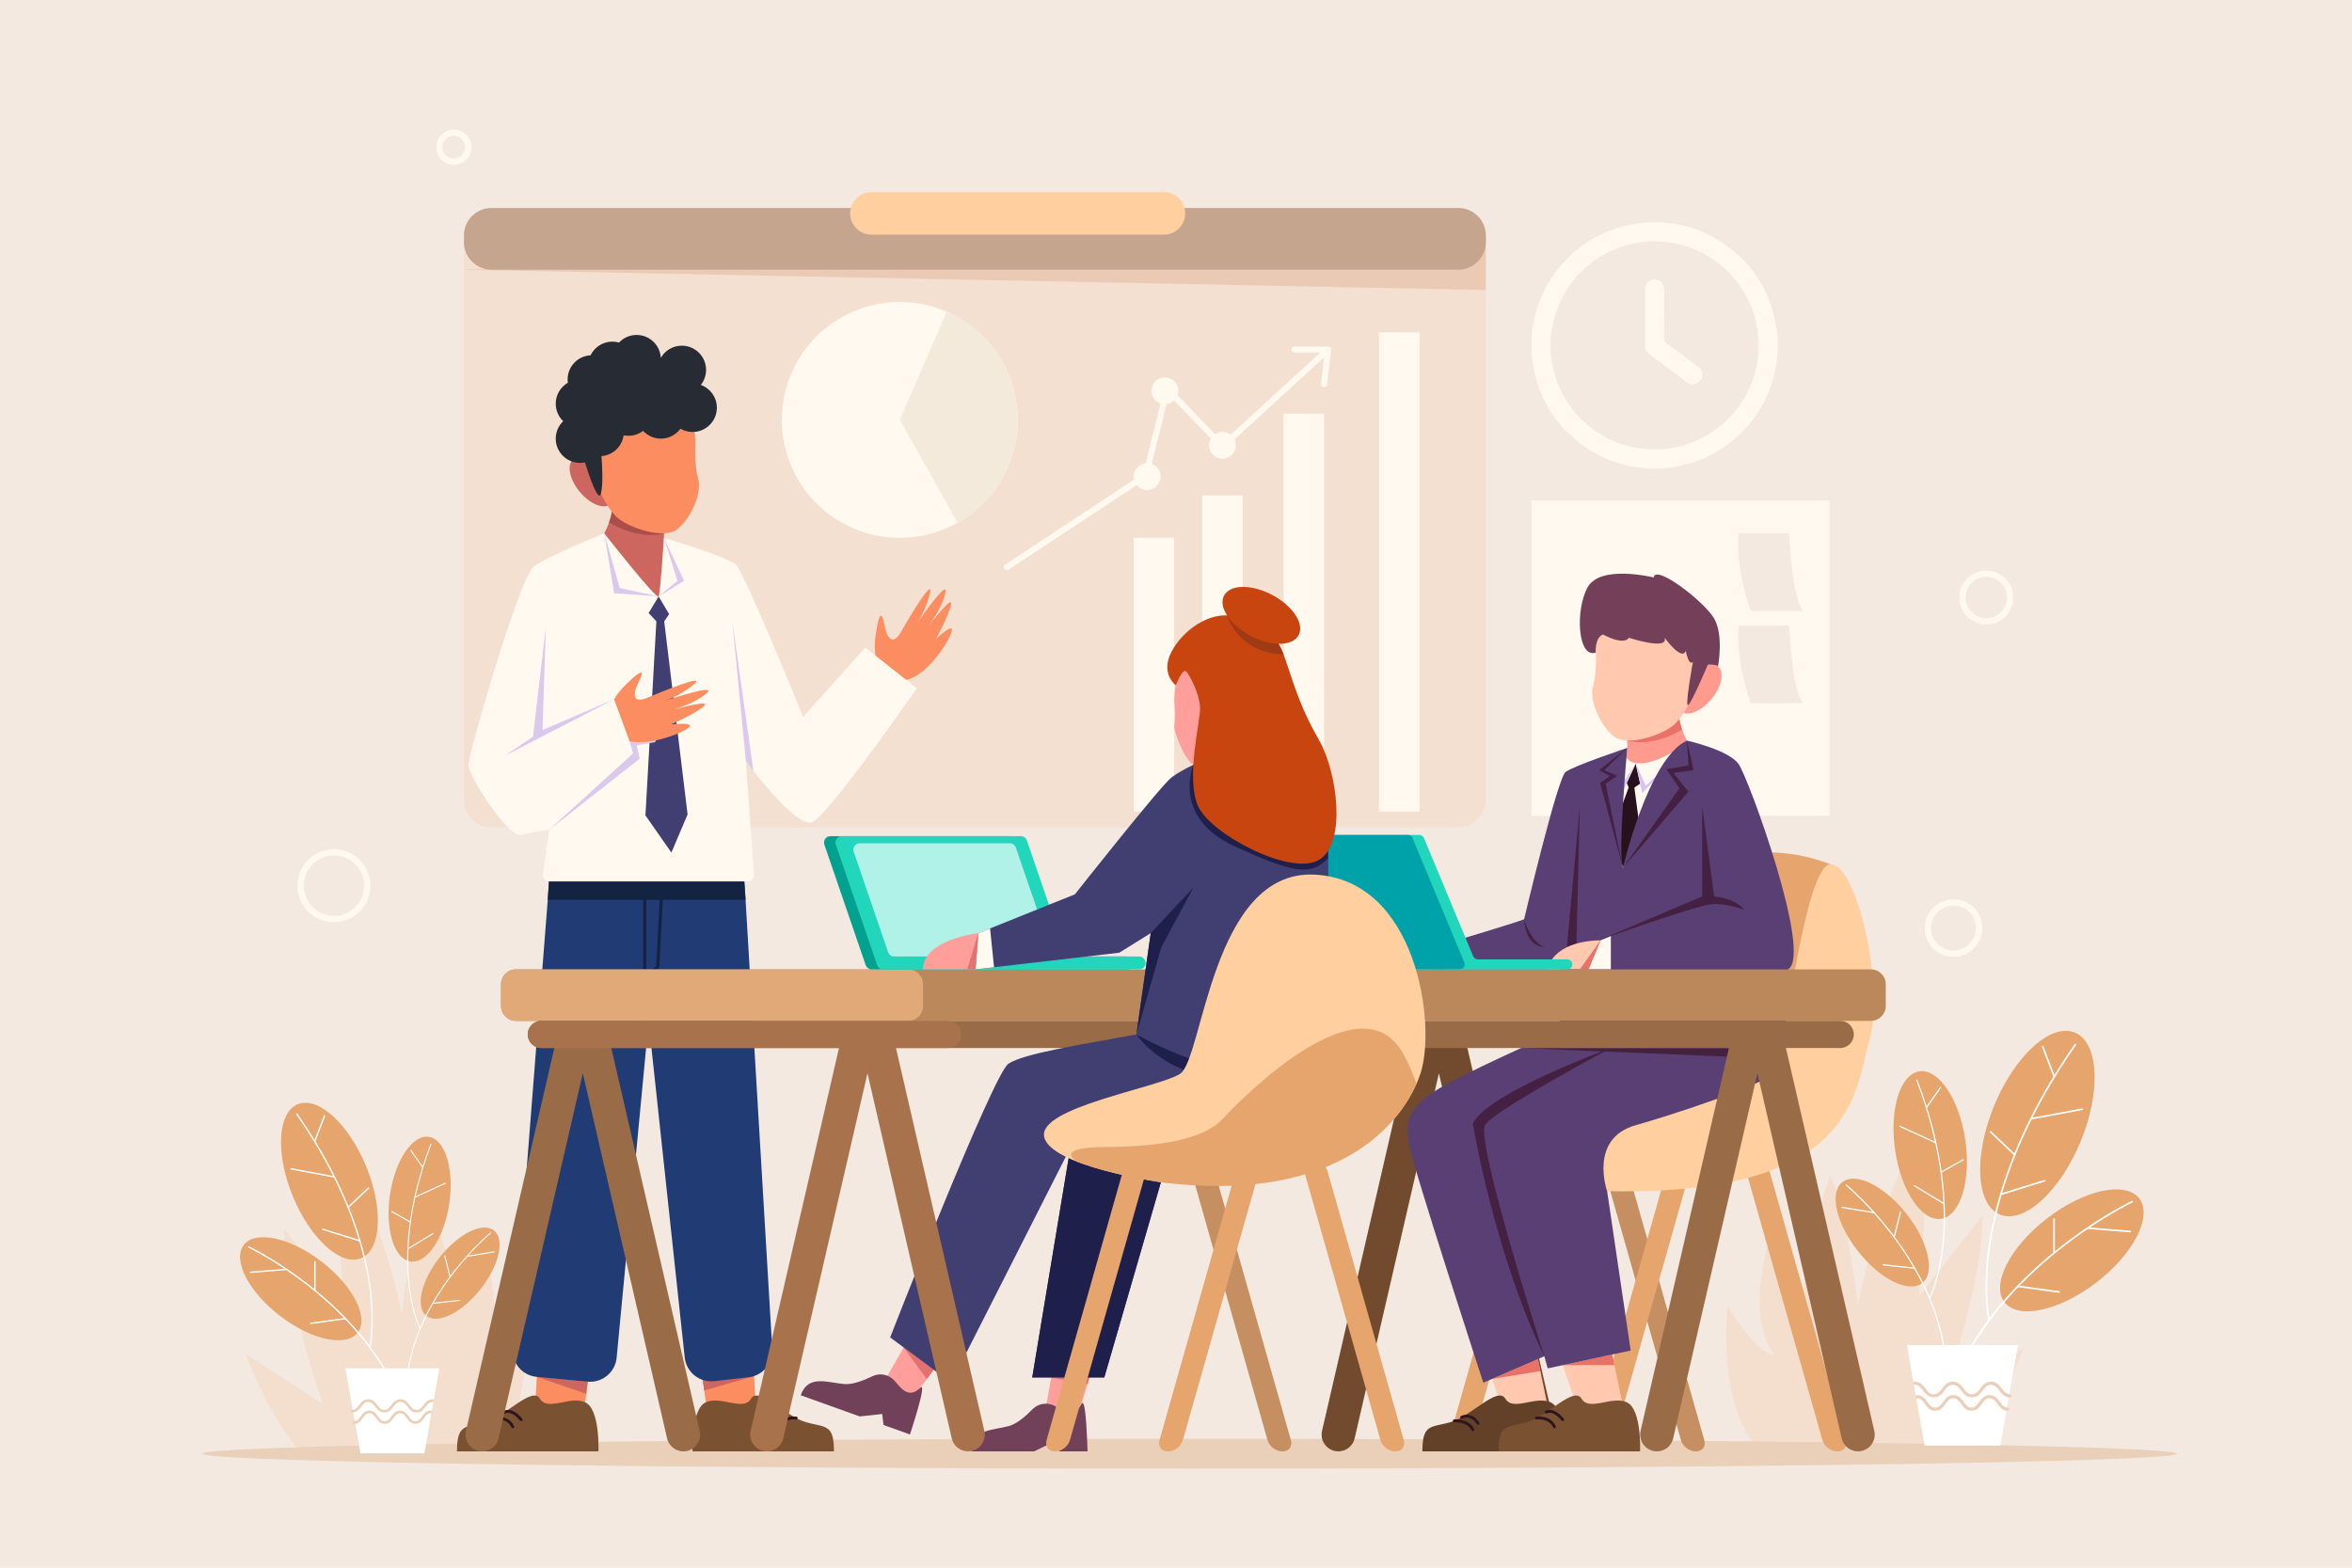 <?xml version="1.0" encoding="utf-8"?>
<!-- Generator: Adobe Illustrator 27.5.0, SVG Export Plug-In . SVG Version: 6.00 Build 0)  -->
<svg version="1.1" xmlns="http://www.w3.org/2000/svg" xmlns:xlink="http://www.w3.org/1999/xlink" x="0px" y="0px"
	 viewBox="0 0 750 500" style="enable-background:new 0 0 750 500;" xml:space="preserve">
<g id="BACKGROUNDD">
	<rect style="fill:#F4E9E1;" width="750" height="500"/>
</g>
<g id="OBJECTS">
	<g>
		<g>
			<g>
				<path style="fill:#F4DECE;" d="M153.24,434.019c9.789-13.984,0-39.155,0-39.155l-9.09,19.621
					c0.699-9.745-7.691-34.304-7.691-34.304c-4.894,8.39-8.39,39.155-8.39,39.155c-3.496-21.675-18.179-53.75-18.179-53.75
					c-4.195,14.771,0,50.954,0,50.954l-19.228-24.472c-0.35,19.577,12.236,55.586,12.236,55.586l-24.472-15.732
					c6.992,19.577,17.48,31.464,17.48,31.464h60.83c13.984-12.585,10.488-44.049,10.488-44.049
					C157.435,434.718,153.24,434.019,153.24,434.019z"/>
				<path style="fill:#F4DECE;" d="M619.184,446.674c0,0,13.369-38.25,12.997-59.046l-20.425,25.995c0,0,4.456-38.435,0-54.125
					c0,0-15.597,34.072-19.311,57.096c0,0-3.714-32.679-8.913-41.592c0,0-8.913,26.088-8.17,36.44l-9.655-20.843
					c0,0-10.398,26.738,0,41.592c0,0-4.456,0.743-14.854-15.597c0,0-3.714,33.422,11.141,46.791h64.616
					c0,0,11.141-12.626,18.568-33.422L619.184,446.674z"/>
			</g>
			<g>
				<rect x="488.333" y="159.623" style="fill:#FFF9EF;" width="95.042" height="100.566"/>
				<g>
					<path style="fill:#F4E9E1;" d="M554.42,170.104h16.081c0,0,0.966,21.253,4.506,24.762h-16.735
						C558.272,194.866,553.465,182.383,554.42,170.104z"/>
					<path style="fill:#F4E9E1;" d="M554.42,199.51h16.081c0,0,0.966,21.253,4.506,24.762h-16.735
						C558.272,224.272,553.465,211.789,554.42,199.51z"/>
				</g>
			</g>
			<g>
				<path style="fill:#F4E0D0;" d="M464.999,263.916h-308.26c-4.862,0-8.804-3.942-8.804-8.804V75.136
					c0-4.862,3.941-8.804,8.804-8.804h308.26c4.862,0,8.804,3.942,8.804,8.804v179.976
					C473.803,259.974,469.862,263.916,464.999,263.916z"/>
				<polygon style="fill:#EACAB5;" points="147.936,86.015 473.803,92.492 473.803,74.832 				"/>
				<g>
					<g>
						<rect x="361.512" y="171.525" style="fill:#FFF9EF;" width="12.917" height="87.292"/>
						<rect x="383.344" y="158.008" style="fill:#FFF9EF;" width="12.917" height="100.809"/>
						<rect x="409.302" y="131.939" style="fill:#FFF9EF;" width="12.917" height="126.877"/>
						<rect x="439.735" y="106.01" style="fill:#FFF9EF;" width="12.917" height="152.806"/>
					</g>
					<circle style="fill:#FFF9EF;" cx="286.919" cy="133.919" r="37.606"/>
					<path style="fill:#F4EADC;" d="M324.525,133.919c0-15.453-9.324-28.723-22.65-34.507l-14.956,34.507l18.411,32.788
						C316.784,160.262,324.525,147.997,324.525,133.919z"/>
					<path style="fill:#FFF9EF;" d="M424.435,111.279c-0.008-0.035-0.012-0.069-0.023-0.102c-0.005-0.015-0.005-0.031-0.01-0.047
						c-0.034-0.087-0.081-0.165-0.136-0.236c-0.003-0.005-0.005-0.01-0.008-0.015c-0.07-0.088-0.158-0.158-0.253-0.217
						c-0.028-0.017-0.058-0.028-0.088-0.043c-0.077-0.037-0.157-0.063-0.243-0.079c-0.021-0.004-0.038-0.017-0.06-0.02
						c-0.015-0.002-0.029,0.005-0.044,0.004c-0.023-0.002-0.044-0.01-0.067-0.01h-10.699c-0.534,0-0.965,0.432-0.965,0.965
						c0,0.533,0.432,0.965,0.965,0.965h8.217l-28.594,26.214c-0.727-0.568-1.63-0.92-2.624-0.92c-0.889,0-1.715,0.271-2.4,0.735
						l-11.904-12.428c0.153-0.44,0.253-0.906,0.253-1.399c0-2.368-1.919-4.287-4.287-4.287s-4.287,1.919-4.287,4.287
						c0,1.878,1.215,3.456,2.895,4.036l-4.772,19.083c-2.13,0.25-3.788,2.04-3.788,4.237c0,0.336,0.048,0.659,0.121,0.973
						L320.55,180.07c-0.446,0.294-0.568,0.892-0.275,1.337c0.186,0.282,0.494,0.434,0.807,0.434c0.182,0,0.367-0.051,0.53-0.159
						l40.892-26.967c0.786,0.954,1.962,1.575,3.295,1.575c2.368,0,4.287-1.919,4.287-4.287c0-1.861-1.193-3.429-2.85-4.022
						l4.777-19.102c0.935-0.121,1.777-0.528,2.422-1.151l11.662,12.176c-0.361,0.628-0.583,1.346-0.583,2.122
						c0,2.368,1.919,4.287,4.287,4.287c2.368,0,4.287-1.919,4.287-4.287c0-0.672-0.168-1.299-0.443-1.865l28.599-26.219
						l-0.986,8.502c-0.061,0.53,0.318,1.009,0.848,1.07c0.038,0.005,0.076,0.007,0.112,0.007c0.484,0,0.901-0.362,0.958-0.854
						l1.284-11.076c0.002-0.021-0.006-0.04-0.005-0.062C424.461,111.446,424.453,111.363,424.435,111.279z"/>
				</g>
				<path style="fill:#C6A58F;" d="M464.999,86.015h-308.26c-4.862,0-8.804-3.942-8.804-8.804v-2.075
					c0-4.862,3.941-8.804,8.804-8.804h308.26c4.862,0,8.804,3.942,8.804,8.804v2.075C473.803,82.073,469.862,86.015,464.999,86.015z
					"/>
				<path style="fill:#FFCF9F;" d="M371.166,74.832h-93.282c-3.744,0-6.779-3.035-6.779-6.779l0,0c0-3.744,3.035-6.779,6.779-6.779
					h93.282c3.744,0,6.779,3.035,6.779,6.779l0,0C377.945,71.797,374.91,74.832,371.166,74.832z"/>
			</g>
			<g>
				<g>
					<path style="fill:#FFF9EF;" d="M488.333,112.455c0-1.534,0-3.069,0-4.603c0.063-0.552,0.127-1.104,0.188-1.656
						c0.94-8.452,4.168-15.909,9.865-22.23c6.049-6.712,13.543-10.902,22.46-12.481c1.478-0.261,2.976-0.41,4.464-0.611
						c1.534,0,3.069,0,4.603,0c0.197,0.043,0.393,0.112,0.592,0.126c6.144,0.434,11.892,2.19,17.137,5.405
						c10.175,6.237,16.44,15.227,18.637,26.99c0.275,1.472,0.411,2.97,0.612,4.457c0,1.534,0,3.069,0,4.603
						c-0.063,0.552-0.127,1.104-0.188,1.656c-0.94,8.452-4.168,15.909-9.865,22.23c-6.049,6.712-13.543,10.902-22.46,12.481
						c-1.478,0.262-2.976,0.41-4.464,0.611c-1.534,0-3.069,0-4.603,0c-0.197-0.043-0.393-0.112-0.592-0.126
						c-6.144-0.434-11.893-2.19-17.137-5.405c-10.175-6.237-16.44-15.227-18.637-26.99
						C488.67,115.44,488.533,113.941,488.333,112.455z M560.791,110.164c0.014-18.294-14.825-33.15-33.149-33.189
						c-18.271-0.039-33.144,14.799-33.208,33.13c-0.064,18.286,14.871,33.239,33.187,33.228
						C545.932,143.321,560.777,128.476,560.791,110.164z"/>
					<path style="fill:#FFF9EF;" d="M524.558,101.259c0.001-2.991-0.025-5.983,0.009-8.974c0.026-2.305,2.122-3.769,4.167-2.964
						c1.242,0.489,1.93,1.609,1.931,3.19c0.005,5.062,0.03,10.125-0.024,15.187c-0.009,0.905,0.287,1.418,0.992,1.935
						c3.277,2.402,6.51,4.865,9.764,7.299c1.131,0.846,1.667,1.94,1.315,3.338c-0.527,2.09-2.896,2.955-4.697,1.712
						c-1.135-0.783-2.217-1.644-3.321-2.471c-2.802-2.1-5.582-4.23-8.413-6.289c-1.207-0.878-1.758-1.963-1.735-3.448
						C524.589,106.935,524.558,104.097,524.558,101.259z"/>
				</g>
			</g>
			<path style="fill:#EACFB9;" d="M694.074,463.641c0,2.624-140.917,4.751-314.748,4.751s-314.748-2.127-314.748-4.751
				c0-2.624,140.917-4.751,314.748-4.751S694.074,461.017,694.074,463.641z"/>
			<g>
				
					<ellipse transform="matrix(0.931 -0.364 0.364 0.931 -95.572 58.193)" style="fill:none;stroke:#FFF9EF;stroke-width:2;stroke-linecap:round;stroke-linejoin:round;stroke-miterlimit:10;" cx="106.547" cy="282.561" rx="10.644" ry="10.644"/>
				
					<circle style="fill:none;stroke:#FFF9EF;stroke-width:2;stroke-linecap:round;stroke-linejoin:round;stroke-miterlimit:10;" cx="633.368" cy="190.572" r="7.601"/>
				
					<circle style="fill:none;stroke:#FFF9EF;stroke-width:2;stroke-linecap:round;stroke-linejoin:round;stroke-miterlimit:10;" cx="144.73" cy="46.93" r="4.624"/>
				
					<ellipse transform="matrix(0.907 -0.42 0.42 0.907 -66.721 289.198)" style="fill:none;stroke:#FFF9EF;stroke-width:2;stroke-linecap:round;stroke-linejoin:round;stroke-miterlimit:10;" cx="623.255" cy="296.088" rx="8.167" ry="8.167"/>
			</g>
		</g>
		<g>
			<g>
				<g>
					<path style="fill:#FC8D60;" d="M186.565,447.234l5.838-40.75l-19.253-1.521l-2.433,42.271
						C170.717,447.234,177.182,454.258,186.565,447.234z"/>
					<g>
						<path style="fill:#7A5231;" d="M145.724,462.895h45.1c0,0,0.581-13.533-4.258-15.661c-4.839-2.129-11.965,2.984-14.384-1.121
							c-2.42-4.105-10.676,5.356-17.115,7.344C148.627,455.445,145.724,453.772,145.724,462.895z"/>
						<g>
							<path style="fill:#2D141E;" d="M166.509,452.494c-3.34-4.073-5.781-2.545-5.884-2.48c-0.208,0.137-0.266,0.413-0.133,0.625
								c0.134,0.211,0.414,0.274,0.626,0.143c0.077-0.046,1.899-1.106,4.684,2.292c0.09,0.11,0.221,0.167,0.353,0.167
								c0.102,0,0.204-0.034,0.289-0.103C166.64,452.977,166.669,452.69,166.509,452.494z"/>
							<path style="fill:#2D141E;" d="M157.701,451.832c-0.249,0.038-0.419,0.271-0.381,0.519c0.038,0.248,0.267,0.421,0.52,0.382
								c0.156-0.023,3.851-0.539,5.262,2.521c0.077,0.168,0.242,0.266,0.414,0.266c0.064,0,0.129-0.013,0.191-0.042
								c0.229-0.105,0.329-0.377,0.224-0.605C162.229,451.183,157.749,451.825,157.701,451.832z"/>
						</g>
					</g>
					<polygon style="fill:#CC665E;" points="171.137,439.136 186.953,444.529 187.374,440.669 					"/>
				</g>
				<g>
					<path style="fill:#FC8D60;" d="M225.093,447.234l-5.838-40.75l19.253-1.521l2.433,42.271
						C240.941,447.234,234.477,454.258,225.093,447.234z"/>
					<g>
						<path style="fill:#7A5231;" d="M265.935,462.895h-45.1c0,0-0.581-13.533,4.258-15.661c4.839-2.129,11.965,2.984,14.384-1.121
							c2.42-4.105,10.676,5.356,17.115,7.344C263.031,455.445,265.935,453.772,265.935,462.895z"/>
						<g>
							<path style="fill:#2D141E;" d="M245.149,452.494c3.34-4.073,5.781-2.545,5.884-2.48c0.208,0.137,0.266,0.413,0.133,0.625
								c-0.134,0.211-0.414,0.274-0.626,0.143c-0.077-0.046-1.899-1.106-4.684,2.292c-0.09,0.11-0.221,0.167-0.353,0.167
								c-0.102,0-0.204-0.034-0.29-0.103C245.018,452.977,244.99,452.69,245.149,452.494z"/>
							<path style="fill:#2D141E;" d="M253.957,451.832c0.249,0.038,0.419,0.271,0.381,0.519c-0.038,0.248-0.267,0.421-0.519,0.382
								c-0.156-0.023-3.851-0.539-5.262,2.521c-0.077,0.168-0.242,0.266-0.414,0.266c-0.064,0-0.129-0.013-0.191-0.042
								c-0.229-0.105-0.329-0.377-0.224-0.605C249.429,451.183,253.91,451.825,253.957,451.832z"/>
						</g>
					</g>
					<polygon style="fill:#CC665E;" points="224.557,443.492 240.46,438.877 223.933,439.136 					"/>
				</g>
			</g>
			<g>
				<path style="fill:#213B75;" d="M175.127,281.117l-11.663,148.895c-0.362,4.626,3.053,8.688,7.674,9.125l16.237,1.533
					c4.671,0.441,8.815-2.986,9.259-7.656L206.83,325.82l11.512,107.147c0.504,4.686,4.725,8.068,9.408,7.537l10.99-1.247
					c4.488-0.509,7.794-4.44,7.526-8.949l-8.873-149.192H175.127z"/>
				<path style="fill:#132442;" d="M205.078,287.009v38.811c0,0.276,0.224,0.5,0.5,0.5c0.276,0,0.5-0.224,0.5-0.5v-13.275
					l4.009-3.852c0.092-0.088,0.146-0.208,0.153-0.334l1.107-21.35h26.395l-0.462-5.892h-62.265l-0.35,5.892H205.078z
					 M206.078,287.009h4.268l-1.094,21.1l-3.174,3.05V287.009z"/>
			</g>
			<g>
				<g>
					<path style="fill:#CC665E;" d="M211.783,170.089c0,0-1.034,8.889,4.269,14.134s4.429,32.642-5.721,28.13
						c-10.15-4.512-21.597-35.998-21.597-35.998s6.164-7.781,6.506-14.382C195.583,155.372,212.361,164.166,211.783,170.089z"/>
					<path style="fill:#AA4E49;" d="M194.21,166.627c0.553-1.541,0.951-3.128,1.03-4.654c0.342-6.601,17.12,2.193,16.543,8.117
						C211.783,170.09,204.422,172.634,194.21,166.627z"/>
				</g>
				<path style="fill:#CC665E;" d="M184.861,156.859c-3.283-3.954-4.208-8.601-2.067-10.379c2.141-1.778,6.539-0.013,9.821,3.941
					c0.025,0.031,0.047,0.062,0.072,0.092c3.117,3.806,4.05,8.217,2.183,10.098c-0.063,0.063-0.12,0.132-0.189,0.189
					C192.541,162.578,188.144,160.813,184.861,156.859z"/>
				<path style="fill:#FC8D60;" d="M221.763,142.02c0,0-0.448,6.099,0.877,10.794c1.326,4.695-2.688,13.132-6.878,16.123
					c-4.19,2.992-14.334-0.373-18.326-3.368c-3.992-2.994-7.791-11.635-8.593-15.682c-0.802-4.047,2.779-21.194,14.692-21.125
					C215.447,128.833,222.182,131.667,221.763,142.02z"/>
				<path style="fill:#272B34;" d="M223.488,122.768c1.038-1.316,1.662-2.974,1.662-4.781c0-4.272-3.463-7.735-7.735-7.735
					c-2.866,0-5.361,1.562-6.698,3.878c-0.226-4.069-3.587-7.301-7.713-7.301c-2.216,0-4.208,0.937-5.618,2.429
					c-0.673-0.191-1.382-0.3-2.117-0.3c-3.059,0-5.695,1.78-6.95,4.357c-4.077,0.218-7.318,3.583-7.318,7.714
					c0,0.356,0.032,0.703,0.079,1.046c-2.307,1.339-3.863,3.829-3.863,6.689c0,2.188,0.912,4.16,2.373,5.567
					c-1.461,1.407-2.373,3.379-2.373,5.567c0,4.272,3.463,7.735,7.735,7.735c0.536,0,1.059-0.056,1.564-0.161
					c1.221,3.89,4.254,12.967,5.093,9.972c0.756-2.696,0.432-8.733,0.186-11.967c3.643-0.275,6.575-3.07,7.067-6.649
					c0.504,0.103,1.026,0.158,1.561,0.158c1.75,0,3.358-0.588,4.654-1.567c1.412,1.522,3.424,2.48,5.664,2.48
					c2.566,0,4.833-1.254,6.24-3.178c1.141,0.663,2.463,1.049,3.877,1.049c4.272,0,7.735-3.463,7.735-7.735
					C228.591,126.687,226.462,123.846,223.488,122.768z"/>
			</g>
			<g>
				<path style="fill:#FC8D60;" d="M282.262,215.284c0,0-4.496-3.23-3.008-12.962c1.488-9.731,2.34-5.304,2.908-2.353
					c0.568,2.951,2.392,6.353,5.1,1.626c2.708-4.726,10.662-18.046,9.24-12.233c-1.422,5.813-4.335,9.826-4.335,9.826
					s10.611-15.576,9.266-9.936c-1.345,5.64-6.289,11.665-6.289,11.665s8.621-11.452,8.138-8.237
					c-0.483,3.215-4.848,11.142-4.848,11.142s6.468-6.184,4.887-1.895C301.74,206.217,291.372,222.419,282.262,215.284z"/>
				<path style="fill:#FFF9EF;" d="M192.686,170.104c0,0-17.788,7.238-22.349,10.431s-20.983,59.984-20.983,63.406
					c0,3.421,12.772,23.492,16.878,22.352c4.105-1.14,8.895-1.646,8.895-1.646l-1.964,14.183c-0.167,1.209,0.772,2.288,1.993,2.288
					h63.269c1.168,0,2.09-0.991,2.007-2.155l-2.583-36.245c0,0,15.965,21.75,21.211,19.47c5.246-2.281,33.299-42.651,33.299-42.651
					l-16.422-13l-19.843,22.123c0,0-18.702-46.072-21.439-48.581c-2.737-2.509-22.95-8.553-22.95-8.553s-1.113,17.449-1.683,18.703
					C209.453,191.482,192.686,170.104,192.686,170.104z"/>
				<polygon style="fill:#413F72;" points="210.023,190.228 206.83,195.512 209.3,198.173 205.817,260.058 214.09,271.918 
					219.255,259.754 211.798,198.173 213.37,195.879 				"/>
				<g>
					<polygon style="fill:#DBC8ED;" points="192.686,170.104 195.829,189.202 209.68,190.174 197.631,187.529 					"/>
					<polygon style="fill:#DBC8ED;" points="216.029,185.248 210.023,190.228 218.158,185.248 211.706,171.525 					"/>
					<polygon style="fill:#DBC8ED;" points="201.888,240.28 175.127,264.646 203.995,241.964 203.004,237.706 208.882,236.717 
						209.68,234.969 200.758,236.421 					"/>
					<polygon style="fill:#DBC8ED;" points="172.998,232.84 174.063,199.997 169.957,234.969 160.986,241.051 195.829,223.025 					
						"/>
					<polygon style="fill:#DBC8ED;" points="233.515,198.173 237.848,242.717 240.246,245.852 					"/>
				</g>
				<path style="fill:#FC8D60;" d="M212.133,223.471c1.135-0.392,5.127-1.913,9.056-5.113c4.641-3.779-9.738,2.047-14.749,4.183
					c-5.011,2.136-4.414-1.677-3.087-4.373c1.327-2.697,3.318-6.741-3.739,0.123c-1.741,1.693-2.949,3.289-3.787,4.735l4.929,13.396
					c6.536,1.348,15.68-2.255,18.291-3.929c3.848-2.468-5.041-1.436-5.041-1.436s8.263-3.69,10.588-5.963
					c1.862-1.821-6.611,0.341-10.055,1.273c2.399-0.712,7.358-2.412,10.648-5.123C229.308,217.85,214.51,222.682,212.133,223.471z"
					/>
			</g>
		</g>
		<path style="fill:#724A2D;" d="M496.101,456.362l-29.013-125.723c-0.559-2.42-2.714-4.134-5.197-4.134
			c-1.151,0-2.197,0.365-3.055,0.969c-0.859-0.604-1.905-0.969-3.055-0.969h0c-2.484,0-4.639,1.714-5.197,4.134L421.57,456.362
			c-0.771,3.342,1.767,6.533,5.197,6.533h0c2.484,0,4.639-1.714,5.197-4.134l26.871-116.442l26.871,116.442
			c0.559,2.42,2.713,4.134,5.197,4.134C494.334,462.895,496.872,459.704,496.101,456.362z"/>
		<g>
			<g>
				<path style="fill:#C68F61;" d="M540.61,462.895h0.282c1.979,0,3.128-1.604,2.567-3.582l-24.328-85.803
					c-0.561-1.979-2.62-3.582-4.598-3.582h-0.282c-1.979,0-3.128,1.604-2.567,3.582l24.328,85.803
					C536.573,461.291,538.632,462.895,540.61,462.895z"/>
				<g>
					<path style="fill:#E5A56C;" d="M536.323,369.927h-0.282c-1.979,0-4.037,1.604-4.598,3.582l-24.328,85.803
						c-0.561,1.978,0.588,3.582,2.567,3.582h0.283c1.979,0,4.037-1.604,4.598-3.582l24.328-85.803
						C539.45,371.531,538.301,369.927,536.323,369.927z"/>
					<path style="fill:#E5A56C;" d="M491.201,369.927h-0.283c-1.979,0-4.037,1.604-4.598,3.582l-24.328,85.803
						c-0.561,1.978,0.588,3.582,2.567,3.582h0.282c1.978,0,4.037-1.604,4.598-3.582l24.328-85.803
						C494.328,371.531,493.179,369.927,491.201,369.927z"/>
					<path style="fill:#E5A56C;" d="M588.581,459.313l-24.328-85.803c-0.561-1.979-2.62-3.582-4.598-3.582h-0.283
						c-1.979,0-3.128,1.604-2.567,3.582l24.328,85.803c0.561,1.978,2.62,3.582,4.598,3.582h0.282
						C587.993,462.895,589.142,461.291,588.581,459.313z"/>
				</g>
			</g>
			<g>
				<g>
					<path style="fill:#FFC8AF;" d="M493.254,447.234l-5.966-28.7h-18.815l9.176,26.624
						C477.649,445.158,481.543,455.407,493.254,447.234z"/>
					<path style="fill:#634128;" d="M453.565,462.895h45.1c0,0,0.581-13.533-4.258-15.661c-4.839-2.129-11.965,2.984-14.384-1.121
						s-10.676,5.356-17.115,7.344C456.469,455.445,453.565,453.772,453.565,462.895z"/>
					<polygon style="fill:#EA7168;" points="475.797,439.785 491.189,437.298 490.391,433.458 					"/>
					<g>
						<path style="fill:#2D141E;" d="M471.706,453.742c-2.56-3.889-5.815-2.128-5.847-2.112c-0.22,0.123-0.298,0.401-0.176,0.621
							c0.123,0.221,0.402,0.297,0.621,0.176c0.103-0.059,2.54-1.373,4.639,1.818c0.088,0.133,0.233,0.205,0.381,0.205
							c0.086,0,0.174-0.024,0.251-0.075C471.786,454.235,471.844,453.953,471.706,453.742z"/>
						<path style="fill:#2D141E;" d="M463.696,452.71c-0.251,0.021-0.437,0.242-0.415,0.493c0.021,0.251,0.233,0.436,0.494,0.416
							c0.039-0.004,4.102-0.31,5.465,2.554c0.078,0.164,0.242,0.26,0.412,0.26c0.066,0,0.133-0.014,0.196-0.044
							c0.227-0.108,0.324-0.38,0.216-0.608C468.426,452.342,463.891,452.69,463.696,452.71z"/>
					</g>
				</g>
				<g>
					<path style="fill:#FFC8AF;" d="M517.278,447.234l-5.966-28.7h-18.815l9.176,26.624
						C501.673,445.158,505.567,455.407,517.278,447.234z"/>
					<path style="fill:#7A5231;" d="M477.88,462.895h45.1c0,0,0.581-13.533-4.258-15.661c-4.839-2.129-11.965,2.984-14.384-1.121
						c-2.42-4.105-10.676,5.356-17.115,7.344C480.783,455.445,477.88,453.772,477.88,462.895z"/>
					<polygon style="fill:#EA7168;" points="498.312,435.406 514.82,435.406 514.112,432.001 					"/>
					<g>
						<path style="fill:#2D141E;" d="M498.665,452.494c-3.34-4.073-5.781-2.545-5.884-2.48c-0.208,0.137-0.266,0.413-0.133,0.625
							c0.134,0.211,0.414,0.274,0.626,0.143c0.078-0.046,1.9-1.106,4.685,2.292c0.09,0.11,0.221,0.167,0.353,0.167
							c0.102,0,0.204-0.034,0.289-0.103C498.796,452.977,498.825,452.69,498.665,452.494z"/>
						<path style="fill:#2D141E;" d="M489.858,451.832c-0.248,0.038-0.419,0.271-0.381,0.519c0.038,0.248,0.267,0.421,0.519,0.382
							c0.156-0.023,3.851-0.539,5.262,2.521c0.077,0.168,0.242,0.266,0.414,0.266c0.064,0,0.129-0.013,0.191-0.042
							c0.229-0.105,0.329-0.377,0.224-0.605C494.385,451.183,489.905,451.825,489.858,451.832z"/>
					</g>
				</g>
			</g>
			<path style="fill:#E5A56C;" d="M586.274,276.784c0,0-30.456-15.489-54.381,8.449c-23.924,23.938-29.504,89.685-19.415,94.672
				c0,0,58.745-10.218,65.131-22.382C583.995,345.359,592.506,290.316,586.274,276.784z"/>
			<g>
				<g>
					<path style="fill:#FF9A8F;" d="M518.833,236.192c0,0,1.034,8.889-4.269,14.134c-5.303,5.246-4.429,32.642,5.721,28.13
						c10.149-4.512,21.597-35.998,21.597-35.998s-6.164-7.781-6.506-14.382C535.034,221.475,518.256,230.269,518.833,236.192z"/>
					<path style="fill:#EA7168;" d="M536.406,232.73c-0.553-1.541-0.951-3.128-1.03-4.654c-0.342-6.601-17.12,2.193-16.543,8.117
						C518.833,236.192,526.195,238.736,536.406,232.73z"/>
				</g>
				<path style="fill:#FF9A8F;" d="M545.756,222.962c3.283-3.954,4.208-8.601,2.067-10.379c-2.141-1.778-6.539-0.014-9.821,3.941
					c-0.025,0.03-0.047,0.062-0.072,0.092c-3.117,3.806-4.05,8.217-2.183,10.098c0.063,0.063,0.12,0.132,0.189,0.189
					C538.075,228.68,542.473,226.916,545.756,222.962z"/>
				<path style="fill:#FFC8AF;" d="M508.854,208.123c0,0,0.448,6.099-0.877,10.794c-1.326,4.695,2.688,13.132,6.878,16.123
					c4.19,2.992,14.334-0.373,18.326-3.368c3.992-2.994,7.791-11.635,8.594-15.682c0.802-4.047-2.779-21.194-14.692-21.125
					C515.169,194.935,508.434,197.77,508.854,208.123z"/>
				<path style="fill:#733F59;" d="M511.183,202.354c0,0,6.365,3.649,8.266,1.064c0,0,12.848,4.195,11.328-0.069
					c0,0,5.626,7.748,6.766,4.175c0,0,0.901,5.042,2.281,3.573c0,0-2.674,14.706-1.489,13.777
					c1.185-0.929,6.246-12.855,6.246-12.855s2.564-0.266,3.242,0.563c0,0,1.923-10.039-1.271-15.399s-18.64-17.334-19.242-13
					c0,0-16.909-4.219-21.014,3.079c-4.105,7.299-3.155,22.913,2.558,20.86C508.854,208.123,508.463,203.399,511.183,202.354z"/>
			</g>
			<g>
				<g>
					<path style="fill:#5A3F75;" d="M566.509,334.259c0,0,1.883,25.545-17.533,29.65c-19.416,4.105-37.614,8.439-37.614,8.439
						l8.619,58.388l-26.457,5.702l-1.064-3.877L472.997,441c0,0-22.808-69.792-23.72-76.178c-0.912-6.386-1.597-11.632,11.86-18.93
						c13.457-7.299,36.264-17.106,36.264-17.106L566.509,334.259z"/>
					<path style="fill:#442142;" d="M473.605,358.74c2.865-4.167,30.197-19.149,37.989-23.367l54.964,2.307l-0.05-3.421h-81.441
						l25.721,1.08c-9.2,3.526-37.578,14.959-41.138,23.096c0,0,6.994,41.814,22.808,74.125
						C492.459,432.561,470.26,363.605,473.605,358.74z"/>
				</g>
				<g>
					<g>
						<g>
							<path style="fill:#FFF9EF;" d="M518.635,241.627c0,0,2.581,5.037,14.394-1.514l5.369,4.055l-22.18,41.064l-4.676-39.595
								L518.635,241.627z"/>
							<polygon style="fill:#26111C;" points="521.589,243.596 523.002,249.932 521.159,251.182 522.638,262.263 517.521,276.784 
								514.398,264.646 519.335,251.163 518.758,249.681 							"/>
							<g>
								<polygon style="fill:#D8C4F2;" points="524.8,250.555 521.534,243.35 523.687,253.006 531.893,244.054 								"/>
								<path style="fill:#D8C4F2;" d="M517.521,252.341l4.068-8.745c0,0-5.542,8.156-5.656,8.327
									C515.818,252.094,517.521,252.341,517.521,252.341z"/>
							</g>
						</g>
						<path style="fill:#5A3F75;" d="M537.93,236.206c0,0,13.297,2.944,16.49,7.506s23.72,60.897,15.737,65.458l-1.369,25.089
							h-71.388v-25.089h-36.72l3.877-9.275c0,0,17.106-5.094,21.439-6.69c0,0,10.644-45.007,13.229-46.984
							c2.585-1.977,19.682-7.677,19.682-7.677s-3.136,33.678-1.387,38.239C517.521,276.784,525.622,241.853,537.93,236.206z"/>
						<g>
							<polygon style="fill:#442142;" points="533.608,246.506 540.052,245.638 537.93,236.206 538.398,244.168 531.328,245.309 
								535.547,251.41 517.521,276.784 538.398,252.493 							"/>
							<polygon style="fill:#442142;" points="510.23,249.699 517.521,276.784 511.998,249.984 515.679,247.448 511.542,245.638 
								518.908,238.544 509.888,245.638 513.349,247.448 							"/>
							<path style="fill:#442142;" d="M546.59,285.907l-3.801-28.89v28.89l-32.9,13.989c0,0,31.532-11.404,36.397-11.556
								c4.866-0.152,9.883,1.825,9.883,1.825S554.04,286.667,546.59,285.907z"/>
							<path style="fill:#442142;" d="M485.997,293.205c0.684,9.275,6.462,8.819,6.462,8.819
								C488.05,300.504,485.997,293.205,485.997,293.205z"/>
							<polygon style="fill:#442142;" points="502.495,309.171 503.776,257.017 498.998,309.171 							"/>
						</g>
					</g>
					<g>
						<g>
							<polygon style="fill:#FFF9EF;" points="510.402,299.895 513.662,298.547 513.662,309.171 506.524,309.171 							"/>
							<g>
								<path style="fill:#FFC8AF;" d="M510.402,299.895l-3.877,9.275h-13.001C493.524,309.171,494.436,300.279,510.402,299.895z"/>
								<polygon style="fill:#EA7168;" points="506.524,309.171 503.776,309.171 510.402,299.895 								"/>
							</g>
						</g>
						<g>
							<g>
								<path style="fill:#FFC8AF;" d="M464.558,299.895l-3.877,9.275H447.68C447.68,309.171,448.592,300.279,464.558,299.895z"/>
								<polygon style="fill:#EA7168;" points="460.681,309.171 457.932,309.171 464.558,299.895 								"/>
							</g>
							<polygon style="fill:#FFF9EF;" points="464.558,299.895 460.681,309.171 466.268,309.171 466.745,299.241 							"/>
						</g>
					</g>
				</g>
			</g>
			<path style="fill:#FFCF9F;" d="M512.478,379.905c0,0-5.953-16.756,9.057-21.013c11.978-3.397,42.1-13.186,44.678-17.313
				c2.578-4.127,9.192-66.392,17.631-65.936c8.439,0.456,17.106,39.001,12.316,55.879
				C591.369,348.4,591.872,381.532,512.478,379.905z"/>
		</g>
		<g>
			<path style="fill:#996C47;" d="M223.112,456.362l-29.013-125.723c-0.559-2.42-2.713-4.134-5.197-4.134
				c-1.151,0-2.197,0.365-3.055,0.969c-0.859-0.604-1.904-0.969-3.055-0.969h0c-2.484,0-4.639,1.714-5.197,4.134l-29.013,125.723
				c-0.771,3.342,1.767,6.533,5.197,6.533h0c2.484,0,4.639-1.714,5.197-4.134l26.871-116.442l26.871,116.442
				c0.559,2.42,2.713,4.134,5.197,4.134C221.345,462.895,223.883,459.704,223.112,456.362z"/>
			<g>
				<path style="fill:#BA885A;" d="M596.579,325.592H164.52c-2.623,0-4.75-2.127-4.75-4.75v-6.922c0-2.623,2.127-4.75,4.75-4.75
					h432.059c2.623,0,4.75,2.127,4.75,4.75v6.922C601.329,323.466,599.202,325.592,596.579,325.592z"/>
				<path style="fill:#996C47;" d="M586.808,334.259h-414.19c-2.393,0-4.334-1.94-4.334-4.333l0,0c0-2.393,1.94-4.333,4.334-4.333
					h414.19c2.393,0,4.333,1.94,4.333,4.333l0,0C591.141,332.319,589.201,334.259,586.808,334.259z"/>
				<path style="fill:#E0A977;" d="M289.586,325.592H164.52c-2.623,0-4.75-2.127-4.75-4.75v-6.922c0-2.623,2.127-4.75,4.75-4.75
					h125.066c2.623,0,4.75,2.127,4.75,4.75v6.922C294.336,323.466,292.209,325.592,289.586,325.592z"/>
				<path style="fill:#A8734C;" d="M302.166,334.259H172.618c-2.393,0-4.334-1.94-4.334-4.333l0,0c0-2.393,1.94-4.333,4.334-4.333
					h129.548c2.393,0,4.333,1.94,4.333,4.333l0,0C306.5,332.319,304.56,334.259,302.166,334.259z"/>
			</g>
		</g>
		<g>
			<g>
				<path style="fill:#00A18F;" d="M336.016,303.678l-12.213-35.619c-0.284-0.83-1.065-1.387-1.942-1.387h-57.047
					c-1.409,0-2.399,1.386-1.942,2.718l13.164,38.393c0.284,0.83,1.065,1.387,1.942,1.387h20.007h39.914h21.708
					c1.134,0,2.053-0.919,2.053-2.053l0,0c0-1.134-0.919-2.053-2.053-2.053h-21.649
					C337.081,305.065,336.301,304.508,336.016,303.678z"/>
				<path style="fill:#22D6BC;" d="M339.665,303.678l-12.213-35.619c-0.284-0.83-1.065-1.387-1.942-1.387h-57.047
					c-1.409,0-2.399,1.386-1.942,2.718l13.164,38.393c0.285,0.83,1.065,1.387,1.942,1.387h20.007h39.914h21.708
					c1.134,0,2.053-0.919,2.053-2.053l0,0c0-1.134-0.919-2.053-2.053-2.053h-21.65C340.73,305.065,339.95,304.508,339.665,303.678z"
					/>
				<path style="fill:#B1F2E8;" d="M332.968,305.065h-47.823c-0.877,0-1.657-0.557-1.942-1.387l-10.975-32.007
					c-0.457-1.332,0.533-2.719,1.942-2.719h47.823c0.877,0,1.657,0.557,1.942,1.387l10.975,32.007
					C335.366,303.679,334.376,305.065,332.968,305.065z"/>
			</g>
			<g>
				<path style="fill:#22D6BC;" d="M469.769,304.995l-15.711-37.72c-0.248-0.595-0.829-0.983-1.474-0.983h-55.899
					c-1.139,0-1.912,1.159-1.474,2.21l16.53,39.686c0.248,0.595,0.829,0.983,1.474,0.983h32.065h26.229h28.282
					c0.882,0,1.596-0.715,1.596-1.597l0,0c0-0.882-0.715-1.596-1.596-1.596h-28.547C470.598,305.978,470.017,305.59,469.769,304.995
					z"/>
				<path style="fill:#00A2A9;" d="M465.465,309.171h-55.899c-0.645,0-1.226-0.388-1.474-0.983l-16.53-39.686
					c-0.438-1.052,0.335-2.21,1.474-2.21h55.899c0.645,0,1.226,0.388,1.474,0.983l16.53,39.686
					C467.377,308.012,466.604,309.171,465.465,309.171z"/>
			</g>
		</g>
		<g>
			<g>
				<g>
					<g>
						<path style="fill:#FF9E9B;" d="M333.185,450.579l4.333-24.024h13.837l-6.502,21.254
							C344.853,447.809,342.308,465.09,333.185,450.579z"/>
						<polygon style="fill:#E27171;" points="335.215,439.327 346.783,441.501 347.375,439.25 						"/>
						<path style="fill:#714059;" d="M309.769,462.895h19.998l6.491-3.158l1.579,3.158h8.947c0,0-0.41-18.195-1.93-15.086
							c-2.288,4.68-5.852,2.11-8.345,0.688c-2.39-1.364-5.37-0.978-7.29,0.994c-2.171,2.229-4.978,4.634-7.521,5.336
							C316.61,456.229,309.769,455.703,309.769,462.895z"/>
					</g>
					<g>
						<path style="fill:#FF9E9B;" d="M281.519,441.32l12.194-21.148l13.023,4.674l-13.3,17.808
							C293.437,442.654,285.204,458.059,281.519,441.32z"/>
						<polygon style="fill:#E27171;" points="288.178,429.771 295.508,439.881 297.752,436.877 						"/>
						<path style="fill:#714059;" d="M255.319,445.002l18.822,6.755l7.176-0.779l0.419,3.505l8.421,3.022
							c0,0,5.76-17.263,3.28-14.851c-3.735,3.632-6.221,0.009-8.087-2.172c-1.789-2.091-4.724-2.734-7.197-1.527
							c-2.796,1.365-6.25,2.68-8.882,2.481C264.01,441.039,257.749,438.232,255.319,445.002z"/>
					</g>
				</g>
				<g>
					<path style="fill:#413F72;" d="M421.431,341.143c0,0-0.416,17.901-12.134,20.333c-11.718,2.433-35.742,3.953-35.742,3.953
						l-21.421,73.897h-22.978l12.164-73.289L303.307,441l-19.463-14.445c0,0,32.843-84.059,37.709-87.278
						c4.866-3.219,21.287-5.778,40.826-9.351C379.43,326.807,421.431,341.143,421.431,341.143z"/>
					<g>
						<path style="fill:#1F1F4C;" d="M362.379,329.926c0,0,4.93,7.831,16.948,11.936c10.131,3.461,34.571,1.538,41.997,0.848
							c0.092-0.975,0.107-1.567,0.107-1.567S379.43,326.807,362.379,329.926z"/>
						<polygon style="fill:#1F1F4C;" points="329.156,439.327 352.134,439.327 373.555,365.43 341.32,366.038 						"/>
					</g>
				</g>
				<g>
					<g>
						<path style="fill:#413F72;" d="M383.134,242.717c0,0-6.158,2.665-9.579,5.251c-3.421,2.586-30.79,37.265-30.79,37.265
							l-30.791,12.384l-0.912,11.554l45.844-5.312l10.035-6.242l-4.561,32.309c0,0,23.036,13.229,41.738,12.544
							c18.702-0.684,20.071-2.053,20.071-2.053s-0.456-74.125-1.14-82.336c-0.684-8.211-7.527-13.006-10.492-14.485
							C409.591,242.116,392.713,237.465,383.134,242.717z"/>
						<g>
							<polygon style="fill:#1F1F4C;" points="362.379,329.926 370.362,302.028 380.549,283.094 366.94,297.616 							"/>
							<path style="fill:#1F1F4C;" d="M423.048,258.081c-0.684-8.211-7.527-13.006-10.492-14.485
								c-2.965-1.48-19.843-6.13-29.422-0.879c0,0-1.082,0.47-2.585,1.201c0,0.001-7.159,16.73,13.174,26.024
								c18.555,8.481,24.246,9.605,29.779,3.777C423.366,265.959,423.214,260.074,423.048,258.081z"/>
						</g>
						<polygon style="fill:#FFF9EF;" points="311.974,297.616 311.061,309.171 316.978,308.485 315.714,296.112 						"/>
					</g>
					<g>
						<path style="fill:#FF9E9B;" d="M311.974,297.616c0,0-17.638,1.975-17.638,11.554h16.726L311.974,297.616z"/>
						<polygon style="fill:#E27171;" points="311.974,297.616 311.061,309.171 308.417,309.167 						"/>
					</g>
				</g>
				<g>
					<path style="fill:#FF9E9B;" d="M390.775,203.943c-9.006,0-16.308,8.68-16.308,19.387c0,0.219,0.021,0.432,0.028,0.649
						l-0.015,0.007c0,0,0.01,0.09,0.026,0.244c0.025,0.645,0.075,1.281,0.152,1.908c0.094,1.593,0.132,3.692-0.19,4.917
						c-0.492,1.87,3.238,11.268,6.082,12.864c2.768,2.576,6.437-1.201,10.225-1.201c9.006,0,16.307-8.68,16.307-19.387
						S399.781,203.943,390.775,203.943z"/>
					<g>
						<path style="fill:#C9450F;" d="M374.96,218.585c0,0-5.055-3.687-1.406-10.681c3.649-6.994,12.164-12.924,19.615-11.404
							c7.451,1.52,13.381,3.801,16.726,13.837c3.345,10.035,5.17,16.007,10.796,25.87c5.626,9.863,8.819,32.518,0,37.992
							c-8.819,5.474-34.744-8.116-38.697-17.182c-3.953-9.066,0.836-27.002,0.684-31.291c-0.152-4.289-3.011-9.776-4.258-11.436
							C377.174,212.631,374.96,218.585,374.96,218.585z"/>
						<path style="fill:#9E3A16;" d="M409.297,208.705c-3.429-8.654-9.101-10.771-16.127-12.205
							c-0.621-0.127-1.251-0.184-1.884-0.211C391.368,196.582,394.761,208.244,409.297,208.705z"/>
						<path style="fill:#C9450F;" d="M414.113,202.564c-1.907,3.599-8.779,3.693-15.348,0.212
							c-6.569-3.482-10.348-9.221-8.441-12.82c1.907-3.599,8.779-3.693,15.348-0.212
							C412.241,193.226,416.02,198.965,414.113,202.564z"/>
					</g>
				</g>
			</g>
			<g>
				<path style="fill:#FFCF9F;" d="M370.182,377.066c0,0-35.4-5.098-37.225-14.525c-1.825-9.427,36.036-15.484,43.335-20.045
					c7.298-4.561,10.035-65.136,42.879-63.54c32.843,1.596,38.925,48.208,33.756,63.54
					C447.756,357.827,427.021,384.14,370.182,377.066z"/>
				<g>
					<path style="fill:#C68F61;" d="M411.63,459.313l-24.328-85.803c-0.561-1.979-2.62-3.582-4.598-3.582h-0.283
						c-1.979,0-3.128,1.604-2.567,3.582l24.328,85.803c0.561,1.978,2.62,3.582,4.598,3.582h0.282
						C411.042,462.895,412.191,461.291,411.63,459.313z"/>
					<g>
						<path style="fill:#E5A56C;" d="M447.639,459.313l-24.328-85.803c-0.561-1.979-2.62-3.582-4.598-3.582h-0.282
							c-1.979,0-3.128,1.604-2.567,3.582l24.328,85.803c0.561,1.978,2.62,3.582,4.598,3.582h0.282
							C447.051,462.895,448.2,461.291,447.639,459.313z"/>
						<path style="fill:#E5A56C;" d="M362.941,369.927h-0.282c-1.979,0-4.037,1.604-4.598,3.582l-24.328,85.803
							c-0.561,1.978,0.588,3.582,2.567,3.582h0.282c1.979,0,4.037-1.604,4.598-3.582l24.328-85.803
							C366.069,371.531,364.92,369.927,362.941,369.927z"/>
						<path style="fill:#E5A56C;" d="M398.95,369.927h-0.283c-1.978,0-4.037,1.604-4.598,3.582l-24.328,85.803
							c-0.561,1.978,0.588,3.582,2.567,3.582h0.282c1.979,0,4.037-1.604,4.598-3.582l24.328-85.803
							C402.078,371.531,400.928,369.927,398.95,369.927z"/>
					</g>
				</g>
				<path style="fill:#E5A56C;" d="M451.671,345.708c-0.855-2.642-2.118-5.622-3.89-9.034
					c-13.356-25.715-52.027,13.854-57.952,20.241c-5.925,6.386-19.62,8.819-37.192,8.91c-17.572,0.091-8.997,4.755-8.997,4.755
					l0,0.002c11.017,4.248,26.541,6.485,26.541,6.485C423.219,383.667,444.818,361.199,451.671,345.708z"/>
			</g>
		</g>
		<g>
			<g>
				<g>
					<g>
						<path style="fill:#E5A56C;" d="M637.732,387.366c7.624,3.139,19.153-7.308,25.751-23.333
							c6.597-16.025,5.765-31.561-1.859-34.699c-7.624-3.139-19.153,7.308-25.751,23.333
							C629.276,368.692,630.108,384.228,637.732,387.366z"/>
						
							<ellipse transform="matrix(0.793 -0.61 0.61 0.793 -106.355 485.175)" style="fill:#E5A56C;" cx="660.323" cy="398.994" rx="27.104" ry="12.895"/>
						<path style="fill:#E5A56C;" d="M612.054,341.705c-6.177,0.906-9.642,12.166-7.738,25.15
							c1.904,12.985,8.455,22.776,14.632,21.871s9.642-12.166,7.739-25.15C624.782,350.591,618.231,340.799,612.054,341.705z"/>
						<path style="fill:#E5A56C;" d="M587.465,377.036c-4.226,3.35-1.943,13.267,5.099,22.15
							c7.042,8.882,16.177,13.367,20.403,10.017c4.226-3.35,1.943-13.267-5.099-22.15
							C600.825,378.17,591.69,373.685,587.465,377.036z"/>
					</g>
					<path style="fill:#FFFFFF;" d="M680.143,383.147c-0.062-0.132-0.217-0.188-0.35-0.125c-0.099,0.047-6.048,2.896-14.228,8.429
						c-0.039,0.014-0.072,0.039-0.101,0.069c-3.145,2.131-6.616,4.659-10.209,7.573l0.004-10.343c0-0.145-0.118-0.263-0.263-0.263
						c-0.144-0.001-0.263,0.118-0.263,0.263l-0.004,10.771c-2.577,2.111-5.211,4.416-7.828,6.921
						c-4.686,4.485-8.861,9.152-12.502,13.968c-0.401-2.211-1.643-10.814,0.381-23.982c0.669-4.353,1.749-9.494,3.464-15.298
						l13.859-4.304c0.139-0.043,0.216-0.19,0.173-0.329c-0.043-0.139-0.19-0.221-0.329-0.173l-13.522,4.199
						c2.091-6.957,5.092-14.847,9.386-23.47l16.248-3.017c0.143-0.026,0.237-0.163,0.21-0.306c-0.026-0.143-0.163-0.241-0.306-0.21
						l-15.856,2.945c3.648-7.255,8.205-15.018,13.905-23.173c0.083-0.119,0.054-0.283-0.065-0.366
						c-0.119-0.082-0.283-0.054-0.366,0.065c-2.343,3.352-4.493,6.638-6.468,9.85l-3.503-9.17c-0.052-0.135-0.206-0.204-0.339-0.152
						c-0.136,0.052-0.204,0.204-0.152,0.339l3.649,9.552c-2.786,4.568-5.222,8.988-7.34,13.229c-0.043,0.042-0.07,0.096-0.077,0.157
						c-1.911,3.837-3.565,7.528-5,11.059l-7.44-7.055c-0.106-0.099-0.272-0.095-0.372,0.01c-0.1,0.105-0.095,0.272,0.01,0.372
						l7.591,7.198c-1.767,4.397-3.197,8.544-4.342,12.398c-0.033,0.047-0.05,0.103-0.047,0.162
						c-1.733,5.861-2.823,11.051-3.496,15.442c-2.22,14.477-0.512,23.492-0.281,24.6c-3.495,4.69-6.49,9.518-8.951,14.456
						c-1.746,3.504-3.215,7.067-4.426,10.678c0.702-6.498,0.324-13.102-1.141-19.74c-0.901-4.08-2.214-8.177-3.921-12.264
						c0.373-0.772,3.284-7.081,4.312-18.124c0.312-3.35,0.465-7.363,0.268-11.987c0.013-0.043,0.011-0.087-0.005-0.128
						c-0.133-3.041-0.422-6.35-0.913-9.905l6.899-3.894c0.096-0.054,0.129-0.175,0.075-0.271c-0.054-0.096-0.175-0.129-0.271-0.075
						l-6.762,3.816c-0.406-2.858-0.943-5.873-1.642-9.043c0.006-0.046-0.004-0.091-0.028-0.13
						c-0.777-3.505-1.755-7.199-2.963-11.067l4.435-6.347c0.063-0.09,0.041-0.214-0.049-0.277c-0.088-0.063-0.214-0.041-0.277,0.049
						l-4.257,6.093c-0.861-2.723-1.837-5.532-2.942-8.424c-0.039-0.103-0.154-0.154-0.257-0.115
						c-0.103,0.039-0.154,0.154-0.115,0.257c2.69,7.038,4.612,13.578,5.959,19.578l-11.108-5.075
						c-0.099-0.048-0.218-0.002-0.264,0.098c-0.046,0.1-0.002,0.218,0.098,0.264l11.383,5.201
						c1.571,7.123,2.326,13.471,2.585,18.965l-9.163-5.568c-0.093-0.061-0.216-0.027-0.273,0.067
						c-0.057,0.094-0.027,0.216,0.067,0.273l9.391,5.707c0.193,4.579,0.043,8.554-0.265,11.875
						c-0.932,10.045-3.424,16.138-4.125,17.688c-1.79-4.207-4-8.403-6.619-12.558c-1.463-2.321-2.974-4.498-4.48-6.522l1.975-7.914
						c0.026-0.107-0.039-0.216-0.145-0.241c-0.107-0.027-0.215,0.038-0.242,0.145l-1.897,7.599c-2.104-2.801-4.19-5.296-6.109-7.438
						c-0.016-0.027-0.035-0.052-0.062-0.069c-4.993-5.567-8.84-8.753-8.904-8.805c-0.086-0.071-0.21-0.058-0.28,0.028
						c-0.07,0.085-0.057,0.21,0.027,0.28c0.062,0.051,3.711,3.076,8.505,8.37l-9.639-1.598c-0.108-0.018-0.211,0.055-0.229,0.164
						c-0.016,0.094,0.038,0.184,0.124,0.218c0.013,0.005,0.026,0.009,0.04,0.011l10.133,1.68c3.371,3.765,7.258,8.613,10.852,14.315
						c0.599,0.951,1.198,1.945,1.793,2.971l-9.592-1.043c-0.109-0.012-0.207,0.067-0.219,0.176c-0.01,0.091,0.044,0.175,0.125,0.207
						c0.016,0.006,0.033,0.01,0.051,0.013l9.88,1.075c6.256,10.94,11.784,25.941,9.589,42.776h0.765
						c4.913-15.311,13.954-27.714,22.781-36.919l13.002,1.788c0.024,0.003,0.047,0.003,0.07,0c0.115-0.015,0.21-0.105,0.227-0.225
						c0.02-0.144-0.081-0.276-0.224-0.296l-12.622-1.735c1.09-1.125,2.176-2.206,3.248-3.233c6.43-6.155,12.963-11.12,18.487-14.864
						l13.519,1.093c0.019,0.001,0.037,0.001,0.055-0.001c0.121-0.016,0.218-0.113,0.228-0.24c0.012-0.145-0.096-0.271-0.241-0.283
						l-12.861-1.039c7.838-5.247,13.481-7.954,13.578-8C680.149,383.435,680.205,383.278,680.143,383.147z"/>
				</g>
				<g>
					<polygon style="fill:#FFFFFF;" points="627.989,429 623.545,429 608.055,429 613.711,461.05 623.545,461.05 627.989,461.05 
						637.823,461.05 643.478,429 					"/>
					<g>
						<path style="fill:#EACFB9;" d="M640.222,448.951c-1.19,0-1.792-0.831-2.487-1.793c-0.748-1.034-1.597-2.207-3.299-2.207
							c-1.702,0-2.55,1.173-3.298,2.207c-0.695,0.962-1.297,1.793-2.487,1.793c-1.19,0-1.791-0.831-2.486-1.793
							c-0.748-1.034-1.595-2.207-3.296-2.207c-1.7,0-2.547,1.173-3.294,2.207c-0.694,0.962-1.295,1.793-2.483,1.793
							c-1.189,0-1.789-0.831-2.484-1.793c-0.747-1.034-1.595-2.207-3.296-2.207c-0.276,0-0.5,0.224-0.5,0.5
							c0,0.276,0.224,0.5,0.5,0.5c1.189,0,1.79,0.831,2.485,1.793c0.747,1.034,1.595,2.207,3.295,2.207s2.547-1.173,3.294-2.207
							c0.694-0.962,1.295-1.793,2.483-1.793c1.189,0,1.79,0.831,2.485,1.793c0.748,1.034,1.596,2.207,3.297,2.207
							c1.702,0,2.55-1.173,3.298-2.207c0.695-0.962,1.297-1.793,2.487-1.793c1.191,0,1.793,0.831,2.488,1.793
							c0.748,1.034,1.597,2.207,3.298,2.207c0.276,0,0.5-0.224,0.5-0.5C640.722,449.175,640.499,448.951,640.222,448.951z"/>
						<path style="fill:#EACFB9;" d="M640.977,444.677c-1.274,0-1.91-0.835-2.647-1.803c-0.783-1.03-1.672-2.197-3.441-2.197
							c-1.769,0-2.658,1.167-3.441,2.197c-0.736,0.968-1.372,1.803-2.646,1.803c-1.273,0-1.908-0.835-2.644-1.803
							c-0.784-1.03-1.672-2.197-3.44-2.197c-1.768,0-2.654,1.167-3.438,2.197c-0.734,0.968-1.369,1.803-2.641,1.803
							c-1.272,0-1.907-0.835-2.643-1.803c-0.783-1.03-1.671-2.197-3.439-2.197c-0.276,0-0.5,0.224-0.5,0.5
							c0,0.276,0.224,0.5,0.5,0.5c1.272,0,1.907,0.835,2.643,1.803c0.783,1.03,1.671,2.197,3.439,2.197
							c1.768,0,2.654-1.167,3.438-2.197c0.734-0.968,1.369-1.803,2.641-1.803c1.273,0,1.908,0.835,2.644,1.803
							c0.784,1.03,1.672,2.197,3.44,2.197c1.77,0,2.658-1.167,3.441-2.197c0.736-0.968,1.372-1.803,2.646-1.803
							c1.274,0,1.91,0.835,2.647,1.803c0.783,1.03,1.672,2.197,3.441,2.197c0.276,0,0.5-0.224,0.5-0.5
							C641.477,444.9,641.253,444.677,640.977,444.677z"/>
					</g>
				</g>
			</g>
			<g>
				<g>
					<g>
						
							<ellipse transform="matrix(0.925 -0.381 0.381 0.925 -135.493 68.299)" style="fill:#E5A56C;" cx="104.906" cy="376.657" rx="12.626" ry="26.538"/>
						<path style="fill:#E5A56C;" d="M77.731,397.058c3.671-4.775,14.783-2.39,24.819,5.326
							c10.036,7.716,15.196,17.842,11.525,22.617c-3.671,4.775-14.783,2.39-24.819-5.326
							C79.22,411.959,74.06,401.833,77.731,397.058z"/>
						<path style="fill:#E5A56C;" d="M136.725,362.58c5.224,0.766,8.154,10.289,6.544,21.27c-1.61,10.981-7.15,19.262-12.375,18.496
							c-5.224-0.766-8.154-10.289-6.545-21.27C125.961,370.095,131.501,361.814,136.725,362.58z"/>
						<path style="fill:#E5A56C;" d="M157.521,392.46c3.574,2.833,1.643,11.22-4.313,18.732
							c-5.956,7.512-13.681,11.305-17.255,8.471c-3.574-2.833-1.643-11.22,4.313-18.732
							C146.222,393.419,153.947,389.626,157.521,392.46z"/>
					</g>
					<path style="fill:#FFFFFF;" d="M79.141,397.628c0.053-0.111,0.184-0.159,0.296-0.106c0.084,0.04,5.115,2.449,12.033,7.128
						c0.033,0.012,0.061,0.033,0.086,0.058c2.66,1.802,5.595,3.94,8.634,6.405l-0.003-8.747c0-0.123,0.1-0.223,0.222-0.223
						c0.122-0.001,0.222,0.099,0.222,0.222l0.003,9.109c2.18,1.785,4.407,3.734,6.621,5.853c3.963,3.793,7.494,7.74,10.573,11.813
						c0.339-1.87,1.389-9.146-0.322-20.282c-0.566-3.681-1.48-8.029-2.929-12.938l-11.721-3.64
						c-0.117-0.036-0.183-0.161-0.146-0.278c0.036-0.117,0.161-0.187,0.278-0.146l11.436,3.551
						c-1.769-5.884-4.306-12.556-7.937-19.849l-13.742-2.552c-0.121-0.022-0.2-0.138-0.178-0.259
						c0.022-0.121,0.138-0.204,0.259-0.178l13.41,2.49c-3.085-6.135-6.939-12.701-11.76-19.598c-0.07-0.101-0.046-0.239,0.055-0.31
						c0.101-0.07,0.239-0.046,0.31,0.055c1.981,2.835,3.8,5.614,5.47,8.331l2.962-7.755c0.044-0.115,0.174-0.173,0.287-0.128
						c0.115,0.044,0.172,0.172,0.128,0.287l-3.086,8.078c2.356,3.863,4.416,7.601,6.208,11.188c0.036,0.036,0.06,0.081,0.065,0.133
						c1.616,3.245,3.015,6.367,4.229,9.353l6.293-5.967c0.089-0.084,0.23-0.081,0.314,0.008c0.084,0.089,0.081,0.23-0.008,0.314
						l-6.42,6.088c1.495,3.719,2.704,7.226,3.672,10.485c0.028,0.04,0.042,0.087,0.04,0.137c1.466,4.957,2.387,9.346,2.956,13.06
						c1.877,12.243,0.433,19.868,0.237,20.805c2.956,3.966,5.489,8.049,7.57,12.226c1.476,2.963,2.719,5.976,3.743,9.03
						c-0.594-5.495-0.274-11.081,0.965-16.695c0.762-3.451,1.872-6.915,3.316-10.372c-0.316-0.652-2.777-5.989-3.647-15.328
						c-0.264-2.833-0.393-6.227-0.227-10.137c-0.011-0.036-0.009-0.073,0.004-0.108c0.113-2.572,0.357-5.371,0.772-8.377
						l-5.834-3.293c-0.081-0.046-0.109-0.148-0.064-0.229c0.046-0.081,0.148-0.109,0.229-0.064l5.718,3.228
						c0.343-2.417,0.797-4.967,1.389-7.648c-0.005-0.039,0.003-0.077,0.024-0.11c0.657-2.964,1.484-6.089,2.506-9.359l-3.751-5.368
						c-0.053-0.076-0.035-0.181,0.042-0.234c0.074-0.053,0.181-0.034,0.234,0.042l3.6,5.153c0.728-2.303,1.554-4.678,2.488-7.125
						c0.033-0.087,0.131-0.13,0.217-0.097c0.087,0.033,0.13,0.131,0.097,0.217c-2.275,5.952-3.9,11.483-5.04,16.557l9.394-4.292
						c0.084-0.041,0.185-0.001,0.223,0.083c0.039,0.085,0.002,0.184-0.083,0.223l-9.627,4.398
						c-1.328,6.024-1.967,11.392-2.186,16.039l7.749-4.709c0.079-0.052,0.183-0.023,0.231,0.056
						c0.048,0.079,0.023,0.183-0.057,0.231l-7.942,4.827c-0.163,3.872-0.036,7.234,0.224,10.043
						c0.788,8.495,2.896,13.648,3.489,14.959c1.514-3.558,3.383-7.106,5.598-10.62c1.237-1.963,2.515-3.804,3.789-5.516
						l-1.671-6.693c-0.022-0.09,0.033-0.182,0.123-0.204c0.09-0.023,0.182,0.032,0.204,0.123l1.604,6.427
						c1.78-2.368,3.543-4.478,5.166-6.291c0.013-0.023,0.03-0.044,0.052-0.059c4.223-4.708,7.476-7.402,7.531-7.447
						c0.073-0.06,0.178-0.049,0.237,0.023c0.059,0.072,0.048,0.178-0.023,0.237c-0.053,0.043-3.139,2.601-7.193,7.079l8.152-1.352
						c0.092-0.015,0.178,0.047,0.194,0.139c0.013,0.08-0.032,0.156-0.105,0.184c-0.011,0.004-0.022,0.007-0.034,0.009l-8.569,1.421
						c-2.851,3.184-6.139,7.284-9.177,12.107c-0.507,0.804-1.013,1.645-1.516,2.513l8.112-0.882c0.092-0.01,0.175,0.057,0.185,0.149
						c0.008,0.077-0.037,0.148-0.106,0.175c-0.014,0.005-0.028,0.009-0.043,0.011l-8.356,0.909
						c-5.29,9.252-9.966,21.939-8.11,36.176h-0.647c-4.155-12.949-11.801-23.438-19.266-31.223L99.09,422.3
						c-0.02,0.003-0.04,0.003-0.059,0c-0.097-0.012-0.178-0.089-0.192-0.19c-0.017-0.122,0.068-0.234,0.19-0.25l10.675-1.468
						c-0.922-0.951-1.84-1.866-2.747-2.734c-5.438-5.205-10.963-9.404-15.635-12.571l-11.434,0.924
						c-0.016,0.001-0.031,0.001-0.047-0.001c-0.102-0.013-0.184-0.096-0.193-0.203c-0.01-0.123,0.081-0.229,0.204-0.239
						l10.876-0.879c-6.629-4.438-11.401-6.727-11.483-6.765C79.136,397.871,79.089,397.739,79.141,397.628z"/>
				</g>
				<g>
					<polygon style="fill:#FFFFFF;" points="123.249,436.407 127.007,436.407 140.107,436.407 135.324,463.512 127.007,463.512 
						123.249,463.512 114.932,463.512 110.149,436.407 					"/>
					<g>
						<path style="fill:#EACFB9;" d="M112.903,453.28c1.007,0,1.515-0.703,2.103-1.516c0.633-0.875,1.35-1.866,2.79-1.866
							s2.156,0.992,2.789,1.866c0.588,0.814,1.097,1.516,2.104,1.516s1.515-0.703,2.103-1.516c0.633-0.875,1.349-1.866,2.787-1.866
							c1.438,0,2.154,0.992,2.786,1.866c0.587,0.814,1.095,1.516,2.1,1.516c1.006,0,1.513-0.703,2.101-1.516
							c0.632-0.875,1.349-1.866,2.787-1.866c0.234,0,0.423,0.189,0.423,0.423c0,0.234-0.189,0.423-0.423,0.423
							c-1.006,0-1.514,0.703-2.102,1.516c-0.632,0.875-1.349,1.867-2.787,1.867s-2.154-0.992-2.786-1.867
							c-0.587-0.814-1.095-1.516-2.1-1.516c-1.006,0-1.514,0.703-2.102,1.516c-0.633,0.875-1.35,1.867-2.788,1.867
							c-1.439,0-2.156-0.992-2.789-1.867c-0.588-0.814-1.097-1.516-2.104-1.516c-1.008,0-1.516,0.703-2.104,1.516
							c-0.633,0.875-1.35,1.867-2.789,1.867c-0.234,0-0.423-0.189-0.423-0.423S112.669,453.28,112.903,453.28z"/>
						<path style="fill:#EACFB9;" d="M112.264,449.665c1.078,0,1.615-0.706,2.238-1.525c0.662-0.871,1.414-1.858,2.91-1.858
							c1.497,0,2.248,0.987,2.91,1.858c0.623,0.819,1.16,1.525,2.238,1.525c1.077,0,1.614-0.706,2.236-1.525
							c0.663-0.871,1.414-1.858,2.91-1.858c1.495,0,2.245,0.987,2.907,1.858c0.621,0.819,1.158,1.525,2.233,1.525
							c1.076,0,1.613-0.706,2.235-1.525c0.662-0.871,1.413-1.858,2.909-1.858c0.234,0,0.423,0.189,0.423,0.423
							s-0.189,0.423-0.423,0.423c-1.076,0-1.613,0.706-2.235,1.525c-0.662,0.871-1.413,1.858-2.909,1.858
							c-1.495,0-2.245-0.987-2.907-1.858c-0.621-0.819-1.158-1.525-2.233-1.525c-1.077,0-1.614,0.706-2.236,1.525
							c-0.663,0.871-1.414,1.858-2.91,1.858c-1.497,0-2.248-0.987-2.91-1.858c-0.623-0.819-1.16-1.525-2.238-1.525
							c-1.078,0-1.615,0.706-2.238,1.525c-0.662,0.871-1.414,1.858-2.91,1.858c-0.234,0-0.423-0.189-0.423-0.423
							S112.031,449.665,112.264,449.665z"/>
					</g>
				</g>
			</g>
		</g>
		<g>
			<path style="fill:#996C47;" d="M597.672,456.362l-29.013-125.723c-0.559-2.42-2.713-4.134-5.197-4.134
				c-1.151,0-2.197,0.365-3.055,0.969c-0.859-0.604-1.905-0.969-3.055-0.969h0c-2.484,0-4.639,1.714-5.197,4.134l-29.013,125.723
				c-0.771,3.342,1.767,6.533,5.197,6.533l0,0c2.484,0,4.639-1.714,5.197-4.134l26.871-116.442l26.871,116.442
				c0.559,2.42,2.713,4.134,5.197,4.134C595.904,462.895,598.443,459.704,597.672,456.362z"/>
			<path style="fill:#A8734C;" d="M313.887,456.362l-29.013-125.723c-0.559-2.42-2.714-4.134-5.197-4.134
				c-1.151,0-2.197,0.365-3.055,0.969c-0.859-0.604-1.904-0.969-3.055-0.969h0c-2.484,0-4.639,1.714-5.197,4.134l-29.013,125.723
				c-0.771,3.342,1.767,6.533,5.197,6.533l0,0c2.484,0,4.639-1.714,5.197-4.134l26.871-116.442l26.871,116.442
				c0.559,2.42,2.713,4.134,5.197,4.134C312.12,462.895,314.658,459.704,313.887,456.362z"/>
		</g>
	</g>
</g>
</svg>
